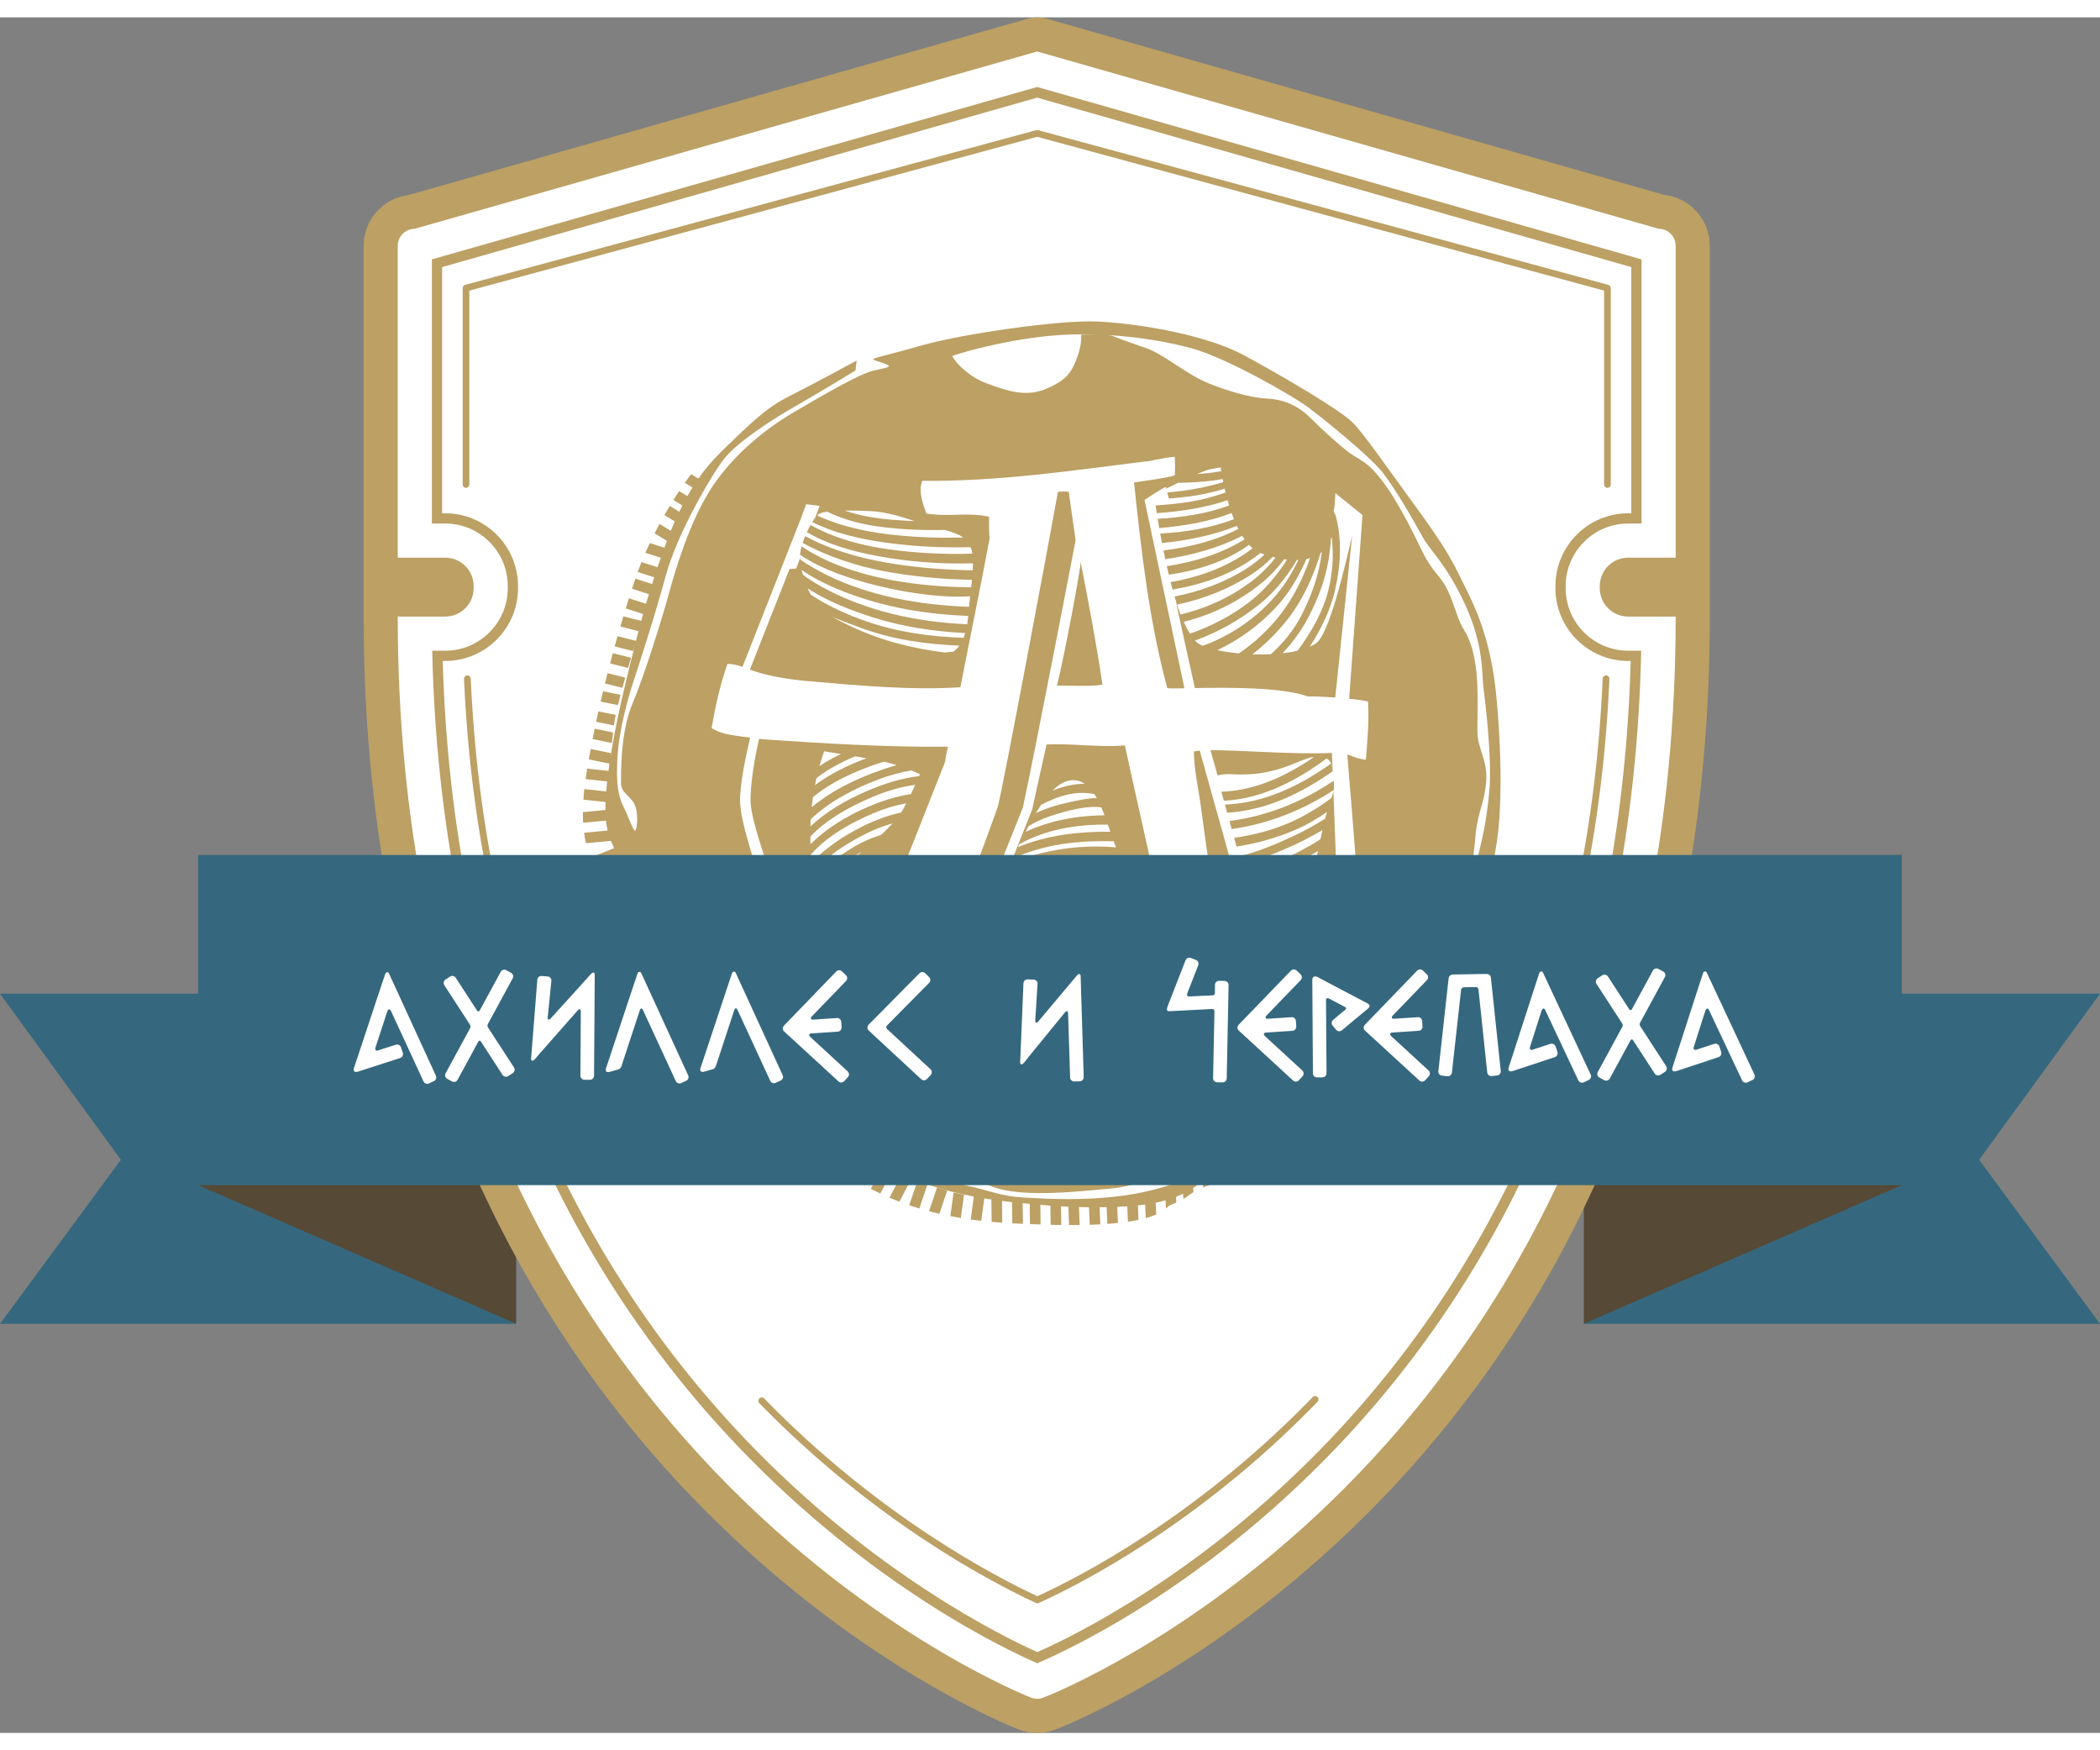 <svg version="1.1" id="Слой_1" xmlns="http://www.w3.org/2000/svg" xmlns:xlink="http://www.w3.org/1999/xlink" x="0px" y="0px"
	 viewBox="0 0 278.007 227.078" width="150" height="125" enable-background="new 0 0 278.007 227.078" xml:space="preserve">
<rect x="0" y="0" width="278.007" height="227.078" fill="#808080" stroke="none"/>
<polygon fill="#35687E" points="68.307,172.928 0,172.928 16,151.217 0,129.229 
	68.307,129.229 "/>
<polygon fill="#564936" points="68.321,172.915 26.239,154.572 26.239,110.872 68.321,129.215 "/>
<polygon fill="#35687E" points="209.7,172.928 278.007,172.928 262.008,151.217 278.007,129.229 
	209.7,129.229 "/>
<polygon fill="#564936" points="209.687,172.915 251.768,154.572 251.768,110.872 209.687,129.215 "/>
<path fill="#BCA064" d="M137.306,227.078c-0.781,0-1.549-0.134-2.283-0.395
	c-0.032-0.014-0.066-0.025-0.099-0.039c-0.896-0.345-22.162-8.678-43.588-31.069
	c-12.558-13.124-22.562-28.387-29.734-45.364
	c-8.935-21.144-13.465-44.996-13.465-70.894c0-1.663,0-6.138,0-7.8v-41.277
	c0-3.468,2.621-6.337,5.985-6.73l81.947-23.335C136.473,0.058,136.89,0,137.306,0
	c0.416,0,0.834,0.058,1.239,0.173l81.825,23.337
	c3.364,0.392,5.983,3.261,5.983,6.729v41.277c0,1.661,0,6.137,0,7.8
	c0,26.032-4.524,49.969-13.443,71.146c-7.162,17.004-17.155,32.26-29.697,45.341
	c-21.405,22.325-42.655,30.512-43.549,30.851c-0.023,0.009-0.046,0.016-0.07,0.025
	C138.86,226.943,138.089,227.078,137.306,227.078L137.306,227.078z"/>
<path fill="#FFFFFF" d="M215.551,79.316c-2.08,0-3.766-1.687-3.766-3.766v-0.269
	c0-2.079,1.685-3.765,3.766-3.765h6.283v-41.277c0-1.247-1.012-2.258-2.259-2.258
	L137.306,4.518L54.913,27.981c-1.247,0-2.258,1.011-2.258,2.258v41.277h6.283
	c2.079,0,3.765,1.686,3.765,3.765v0.269c0,2.079-1.685,3.766-3.765,3.766
	c0,0-2.172,0-6.283,0c0,110.878,83.889,143.111,83.889,143.111
	c0.247,0.088,0.504,0.132,0.762,0.132c0.257,0,0.516-0.044,0.761-0.132
	c0,0,83.767-31.631,83.767-143.111C214.868,79.316,215.551,79.316,215.551,79.316z"/>
<g>
	<path fill="#BCA064" d="M137.305,9.216l80.012,22.818v34.964h-1.766
		c-4.567,0-8.283,3.717-8.283,8.285v0.268c0,4.566,3.716,8.284,8.283,8.284h1.717
		c-0.49,23.069-4.752,44.283-12.686,63.119
		c-6.733,15.984-16.117,30.315-27.892,42.597
		c-17.673,18.433-35.357,26.601-39.374,28.304
		c-4.075-1.765-22.037-10.212-39.75-28.839
		c-11.722-12.328-21.061-26.654-27.754-42.586
		c-7.871-18.73-12.101-39.768-12.592-62.596h1.718c4.567,0,8.283-3.718,8.283-8.284
		v-0.268c0-4.568-3.717-8.285-8.283-8.285h-1.765V32.034L137.305,9.216
		L137.305,9.216z M137.305,10.626L58.528,33.058v32.586h0.41
		c5.315,0,9.639,4.324,9.639,9.64v0.268c0,5.315-4.324,9.639-9.639,9.639h-0.328
		c0.626,22.117,4.813,42.537,12.452,60.716
		c6.628,15.776,15.876,29.967,27.487,42.177
		c16.935,17.808,34.272,26.28,38.773,28.294
		c4.444-1.949,21.499-10.148,38.39-27.764
		c11.659-12.161,20.952-26.354,27.622-42.186
		c7.702-18.285,11.921-38.882,12.546-61.238h-0.328
		c-5.315,0-9.639-4.324-9.639-9.639v-0.268c0-5.315,4.324-9.64,9.639-9.64h0.41
		V33.058L137.305,10.626L137.305,10.626z"/>
</g>
<g>
	<path fill="#BCA064" d="M67.137,124.697c-3.223-11.657-5.134-24.077-5.709-37.13l0,0
		c-0.01-0.246,0.179-0.454,0.425-0.466l0,0c0.247-0.011,0.456,0.179,0.466,0.426l0,0
		c0.573,12.993,2.473,25.344,5.679,36.932l0,0v0.002
		c0.064,0.237-0.075,0.483-0.313,0.548l0,0c-0.039,0.011-0.079,0.016-0.118,0.016
		l0,0C67.372,125.025,67.192,124.894,67.137,124.697L67.137,124.697z"/>
</g>
<g>
	<path fill="#BCA064" d="M137.145,209.879c-5.803-2.685-21.35-10.769-36.626-26.448l0,0
		c-0.173-0.178-0.169-0.46,0.007-0.632l0,0c0.178-0.173,0.46-0.169,0.632,0.007l0,0
		c15.009,15.41,30.297,23.44,36.175,26.176l0,0
		c5.805-2.656,20.83-10.45,35.776-25.667l0,0c0.225-0.229,0.449-0.458,0.671-0.689
		l0,0c0.171-0.178,0.455-0.182,0.631-0.011l0,0
		c0.178,0.169,0.183,0.452,0.012,0.631l0,0c-0.225,0.233-0.451,0.463-0.678,0.694
		l0,0c-15.214,15.488-30.495,23.335-36.229,25.941l0,0
		c-0.059,0.027-0.122,0.04-0.185,0.04l0,0
		C137.268,209.92,137.204,209.907,137.145,209.879L137.145,209.879z"/>
</g>
<g>
	<path fill="#BCA064" d="M207.673,121.979c-0.24-0.061-0.385-0.305-0.324-0.543l0,0
		c2.69-10.697,4.304-22.031,4.821-33.909l0,0l0.002,0.002
		c0.008-0.247,0.217-0.439,0.463-0.428l0,0c0.247,0.011,0.438,0.219,0.428,0.465
		l0,0c-0.52,11.934-2.141,23.329-4.847,34.09l0,0
		c-0.051,0.202-0.234,0.337-0.433,0.337l0,0
		C207.746,121.993,207.709,121.988,207.673,121.979L207.673,121.979z"/>
</g>
<g>
	<path fill="#BCA064" d="M212.358,61.833V36.17L137.304,15.811L62.13,36.172V61.833
		c0,0.243-0.197,0.441-0.44,0.441l0,0c-0.243,0-0.441-0.198-0.441-0.441l0,0V35.836
		c0-0.199,0.135-0.374,0.326-0.426l0,0l75.613-20.48h0.231l75.496,20.479
		c0.191,0.051,0.324,0.225,0.324,0.426l0,0V61.833c0,0.243-0.197,0.441-0.44,0.441
		l0,0C212.556,62.274,212.358,62.076,212.358,61.833L212.358,61.833z"/>
</g>
<g id="XMLID_96_">
	<path id="XMLID_141_" fill="#BCA064" d="M162.16,104.206c0.094,0.341,0.193,0.7,0.297,1.074
		c5.162-0.33,9.739-2.519,13.994-5.51c-0.059-0.374-0.14-0.719-0.251-0.988
		C171.942,101.789,167.38,103.981,162.16,104.206z"/>
	<path id="XMLID_140_" fill="#BCA064" d="M163.053,107.435c4.853-0.68,9.347-2.463,13.514-5.151
		c0.019-0.12,0.031-0.232,0.031-0.331c0-0.252-0.006-0.572-0.024-0.916
		c-4.247,2.84-8.815,4.687-13.816,5.336
		C162.855,106.72,162.953,107.075,163.053,107.435z"/>
	<path id="XMLID_139_" fill="#BCA064" d="M163.305,100.189c3.387,0.174,5.793-0.495,8.164-1.477
		c1.76-0.728,2.149-0.8,2.476-0.803c-3.675,2.536-7.89,4.462-12.255,4.59
		c0.096,0.35,0.207,0.751,0.328,1.19c4.886-0.213,9.599-2.605,13.582-5.58
		c0.149,0.063,0.285,0.142,0.385,0.255c0.199,0.225,0.33,0.639,0.421,1.114
		l-0.079-2.086c-0.043-0.008-0.087-0.014-0.13-0.023
		c-5.086,0.215-12.187-0.39-15.945-0.368l0.937,3.35
		C161.542,100.22,162.175,100.131,163.305,100.189z"/>
	<path id="XMLID_138_" fill="#BCA064" d="M145.946,88.334c-0.796-5.493-1.932-11.34-2.88-16.242
		c0.042,0.629-2.175,12.583-3.144,16.37
		C141.408,88.41,144.254,88.612,145.946,88.334z"/>
	<path id="XMLID_137_" fill="#BCA064" d="M125.733,128.801c0.311-0.731,9.104-22.786,9.7-24.271
		c-0.003,0.001-0.005,0.001-0.007,0.002c1.749-8.112,6.952-35.222,6.964-35.309
		c-0.072-0.674-0.531-3.613-0.898-6.427c-0.536-0.068-1.081-0.01-1.438,0
		c-0.827,4.725-7.254,39.032-7.949,41.637c-1.042,3.127-8.164,21.974-9.206,24.368
		C123.329,128.881,124.903,128.745,125.733,128.801z"/>
	<path id="XMLID_136_" fill="#BCA064" d="M176.256,103.335c-1.657,1.218-3.383,2.296-5.304,3.156
		c-2.419,1.082-4.977,1.738-7.573,2.119c0.106,0.381,0.212,0.764,0.319,1.147
		c2.604-0.407,5.142-1.099,7.615-2.14c1.563-0.658,2.994-1.496,4.362-2.439
		c-0.083,0.279-0.167,0.575-0.25,0.886c-1.416,0.893-2.88,1.693-4.417,2.407
		c-2.167,1.006-4.551,1.993-6.949,2.578c0.104,0.373,0.208,0.742,0.31,1.105
		c2.007-0.517,3.985-1.308,5.844-2.108c1.689-0.726,3.3-1.548,4.856-2.478
		c-0.013,0.061-0.026,0.116-0.039,0.177c-0.074,0.369-0.143,0.708-0.208,1.021
		c-1.456,0.985-3.048,1.762-4.616,2.531c-1.758,0.862-3.598,1.616-5.505,2.034
		c0.098,0.347,0.194,0.685,0.287,1.011c1.883-0.401,3.694-1.118,5.461-1.93
		c1.358-0.624,2.725-1.286,4.029-2.054c-0.059,0.264-0.115,0.504-0.167,0.728
		c-2.779,1.889-5.924,3.016-9.194,3.708c0.099,0.347,0.194,0.677,0.284,0.988
		c2.996-0.62,5.908-1.595,8.548-3.133c-0.016,0.073-0.032,0.146-0.048,0.219
		c-0.025,0.118-0.055,0.252-0.089,0.395c-2.467,1.681-5.267,3.056-8.108,3.559
		c0.145,0.492,0.266,0.89,0.356,1.168c2.49-0.506,4.948-1.634,7.182-3.037
		c-0.127,0.272-0.275,0.547-0.455,0.816c-2.025,1.256-4.241,2.21-6.52,2.778
		c0.17,0.367,0.341,0.523,0.638,0.522c-0.183,0.053-0.334,0.081-0.46,0.077
		l2.519,9.007l8.205-8.498l-0.652-17.254
		C176.459,102.671,176.367,102.981,176.256,103.335z"/>
	<path id="XMLID_107_" fill="#BCA064" d="M198.09,89.854c-0.782-8.251-3.17-12.463-4.56-15.33
		c-1.39-2.866-2.519-4.864-6.34-10.075c-3.608-4.921-6.543-9.235-8.164-10.857
		c-1.621-1.621-8.917-5.92-14.244-8.816c-5.327-2.895-14.519-4.285-19.499-4.516
		c-4.979-0.232-17.79,1.621-23.117,3.127c-5.327,1.505-6.239,1.607-6.601,1.853
		c0.201,0.249,1.923,0.592,2.099,0.883c0.141,0.234-1.106,0.416-1.983,0.622
		c-1.969,0.463-6.485,3.127-10.654,5.559c-4.169,2.432-8.454,6.138-11.117,10.422
		c-2.663,4.285-4.516,10.422-5.327,13.433c-0.811,3.011-3.242,10.885-4.864,14.707
		c-1.621,3.822-1.505,9.38-1.505,10.538c0,1.158,1.158,1.621,1.737,2.663
		c0.579,1.042,0.42,3.199,0.188,3.547c-0.231,0.347-0.883-1.694-1.578-3.083
		s-1.042-3.011-0.811-6.717c0.232-3.706,1.506-8.106,2.084-9.843
		c0.579-1.737,2.779-8.454,4.285-14.012c1.506-5.559,5.906-13.086,7.643-15.402
		c1.737-2.316,6.832-5.559,9.496-7.064c2.664-1.505,7.99-4.748,7.99-4.748
		l0.159-1.317c0,0-6.022,3.271-9.033,4.777c-3.011,1.506-5.139,3.648-8.729,7.122
		c-1.297,1.255-2.335,2.504-3.194,3.725l-0.959-0.585
		c-0.28,0.367-0.558,0.744-0.835,1.136l1.017,0.62
		c-0.241,0.385-0.466,0.766-0.678,1.143l-1.092-0.665
		c-0.256,0.386-0.509,0.781-0.759,1.182l1.19,0.725
		c-0.141,0.281-0.279,0.559-0.409,0.833l-1.265-0.77
		c-0.24,0.4-0.476,0.805-0.708,1.213l1.385,0.843
		c-0.059,0.134-0.119,0.268-0.177,0.399c-0.118,0.267-0.242,0.565-0.368,0.876
		c0.005-0.013,0.01-0.027,0.016-0.04l-1.5-0.913
		c-0.223,0.415-0.442,0.83-0.652,1.247l1.633,0.994
		c-0.111,0.295-0.224,0.599-0.338,0.911l-1.924-0.617
		c-0.204,0.432-0.4,0.861-0.587,1.287l2.04,0.654
		c-0.144,0.414-0.288,0.834-0.431,1.258l-2.129-0.683
		c-0.18,0.446-0.348,0.883-0.503,1.313l2.192,0.703
		c-0.097,0.298-0.192,0.594-0.286,0.888l-2.214-0.71
		c-0.147,0.434-0.294,0.878-0.442,1.333l2.237,0.718
		c-0.135,0.438-0.264,0.865-0.384,1.273l-2.261-0.725
		c-0.139,0.44-0.279,0.885-0.419,1.34l2.293,0.736
		c-0.007,0.028-0.017,0.059-0.024,0.086c-0.07,0.254-0.145,0.531-0.224,0.824
		l-2.364-0.595c-0.133,0.443-0.267,0.893-0.4,1.348l2.405,0.606
		c-0.107,0.411-0.218,0.842-0.331,1.287l-2.443-0.615
		c-0.127,0.447-0.254,0.897-0.38,1.353l2.439,0.614
		c0.079-0.262,0.161-0.527,0.242-0.791c-0.859,3.399-1.826,7.446-2.303,9.75
		c-0.27,1.306-0.628,3.137-0.937,5.099c0.017-0.184,0.032-0.373,0.049-0.555
		l-2.663-0.545c-0.086,0.461-0.171,0.922-0.253,1.382l2.739,0.56
		c-0.047,0.321-0.093,0.644-0.136,0.967l-2.812-0.307
		c-0.013,0.077-0.027,0.154-0.04,0.231c-0.065,0.398-0.122,0.781-0.176,1.158
		l2.858,0.312c-0.049,0.447-0.092,0.889-0.127,1.323l-2.899-0.317
		c-0.053,0.483-0.095,0.949-0.126,1.399l2.939,0.321
		c-0.015,0.364-0.021,0.715-0.019,1.054l-2.983,0.283
		c-0.004,0.487,0.007,0.956,0.034,1.407l3.015-0.286
		c0.01,0.099,0.02,0.198,0.033,0.293c0.044,0.338,0.11,0.68,0.195,1.021
		l-3.12,0.296c0.063,0.479,0.147,0.939,0.246,1.387l3.314-0.314
		c0.127,0.325,0.266,0.645,0.417,0.958l-3.172,1.281
		c0.159,0.439,0.335,0.871,0.531,1.3l3.312-1.337
		c0.243,0.404,0.498,0.782,0.754,1.129l-3.472,1.402
		c0.218,0.407,0.451,0.816,0.7,1.232l3.725-1.504
		c0.233,0.237,0.457,0.434,0.665,0.584l-3.514,2.31
		c0.248,0.381,0.508,0.769,0.779,1.169l4.606-3.027
		c0.837,0.031,1.556-0.048,1.792-0.127c0.347-0.116,0.695,0.347,1.274,1.274
		c0.579,0.926,0.463,2.084,3.011,5.211c2.548,3.127,3.474,3.706,4.748,5.327
		c1.274,1.621,1.969,3.822,3.938,6.948c1.968,3.127,5.79,6.948,8.454,9.496
		c2.663,2.548,7.18,6.833,10.075,8.338c2.895,1.505,7.99,2.316,11.927,3.822
		c3.938,1.505,11.581,0.579,15.634,0.232c4.053-0.347,7.296-2.316,9.38-3.358
		c2.084-1.042,6.485-2.548,9.38-3.474c2.895-0.927,5.211-2.664,7.99-4.632
		s5.559-5.096,7.527-7.412c1.969-2.316,4.053-5.674,5.327-7.759
		c1.274-2.084,3.127-4.516,4.632-7.412c1.506-2.895,1.853-4.053,2.663-5.79
		c0.811-1.737,1.158-4.285,1.39-7.064c0.232-2.779,1.158-4.053,1.39-6.948
		c0.232-2.895-1.158-4.285-1.158-6.717c0-2.432,0.116-5.211-0.116-7.643
		c-0.231-2.432-0.811-4.401-1.621-5.674c-0.811-1.274-0.927-2.2-1.853-4.516
		c-0.926-2.316-1.737-2.663-2.779-4.285s-1.274-2.548-3.011-5.79
		c-1.737-3.243-3.011-5.095-4.285-6.485c-1.333-1.454-2.432-1.737-3.59-2.663
		c-1.158-0.926-3.011-2.548-4.748-4.285c-1.737-1.737-3.59-2.548-5.906-2.663
		c-2.316-0.116-5.675-1.158-8.107-2.2c-2.432-1.042-5.674-3.706-7.643-4.401
		c-1.766-0.623-3.503-1.224-4.643-1.679c-0.147-0.059-0.41-0.1-0.735-0.129
		c4.298,0.247,8.34,0.962,11.284,1.78c4.69,1.303,13.202,6.253,15.026,7.556
		c1.824,1.303,8.512,6.688,10.249,8.946c1.737,2.258,4.169,6.514,5.211,8.425
		c1.042,1.911,3.127,3.518,5.645,8.989s2.171,9.076,2.432,11.074
		c0.261,1.998,1.129,9.293,0.782,13.375c-0.347,4.082-0.955,6.861-1.998,10.596
		c-1.042,3.735-1.65,5.559-3.214,8.598c-1.563,3.04-1.563,2.779-3.648,6.167
		c-2.084,3.387-5.645,8.425-6.601,9.467s-1.998,1.824-3.735,3.735
		c-1.737,1.911-3.04,3.995-5.124,5.385s-3.822,0.955-7.643,2.779
		c-3.822,1.824-3.822,3.561-10.943,5.819c-7.122,2.258-15.46,1.65-18.673,1.477
		c-3.214-0.174-4.256-0.869-7.904-1.65c-3.648-0.782-8.164-2.432-10.509-3.822
		c-2.345-1.39-2.866-2.866-4.603-4.169s-4.082-3.04-5.124-4.082
		c-1.042-1.042-1.824-2.171-4.603-5.993c-2.779-3.822-7.079-9.467-8.642-12.246
		c-1.563-2.779-5.168-5.472-5.689-5.211c-0.31,0.155,0.088,0.557,0.642,1.13
		l-3.698,2.652c0.286,0.369,0.574,0.739,0.864,1.108l3.773-2.706
		c0.084,0.109,0.166,0.22,0.242,0.334c0.078,0.116,0.18,0.261,0.292,0.418
		l-3.709,2.712c0.291,0.367,0.583,0.734,0.875,1.1l3.672-2.685
		c0.251,0.33,0.522,0.686,0.807,1.056l-3.646,2.667
		c0.295,0.367,0.588,0.732,0.881,1.096l3.621-2.648
		c0.19,0.248,0.379,0.496,0.566,0.741l-3.602,2.635
		c0.296,0.368,0.589,0.734,0.88,1.097l3.568-2.61
		c0.289,0.388,0.554,0.75,0.783,1.074l-3.522,2.576
		c0.295,0.372,0.585,0.74,0.87,1.104l3.452-2.524
		c0.157,0.222,0.34,0.477,0.543,0.758l-3.422,2.502
		c0.291,0.377,0.576,0.75,0.853,1.117l3.397-2.484
		c0.248,0.337,0.512,0.695,0.79,1.069l-3.395,2.483
		c0.216,0.296,0.427,0.589,0.629,0.875c0.061,0.087,0.126,0.177,0.19,0.266
		l3.416-2.498c0.186,0.247,0.376,0.5,0.568,0.756l-3.462,2.462
		c0.266,0.362,0.549,0.738,0.844,1.124l3.464-2.464
		c0.266,0.351,0.534,0.704,0.804,1.059l-3.452,2.456
		c0.284,0.36,0.578,0.727,0.88,1.098l3.424-2.436
		c-0.025-0.034-0.045-0.062-0.069-0.095c0.788,1.027,1.57,2.036,2.3,2.964
		l-3.231,2.451c0.307,0.352,0.617,0.705,0.931,1.057l3.172-2.406
		c0.194,0.243,0.381,0.476,0.561,0.699l-3.051,2.465
		c0.316,0.347,0.634,0.693,0.954,1.035l2.991-2.418
		c0.283,0.336,0.571,0.671,0.871,1.006l-2.946,2.38
		c0.328,0.342,0.657,0.679,0.986,1.009l2.919-2.359
		c0.152,0.158,0.304,0.317,0.46,0.475l-2.312,2.939
		c0.344,0.332,0.685,0.656,1.024,0.97l2.302-2.927
		c0.32,0.3,0.649,0.598,0.988,0.893l-2.303,2.928
		c0.362,0.319,0.719,0.624,1.07,0.912l2.308-2.935
		c0.193,0.155,0.393,0.308,0.592,0.461l-1.759,3.369
		c0.264,0.197,0.524,0.386,0.777,0.558c0.128,0.087,0.256,0.168,0.384,0.253
		l1.74-3.333c0.359,0.254,0.729,0.505,1.107,0.752l-1.721,3.297
		c0.404,0.246,0.808,0.485,1.214,0.71l1.703-3.263
		c0.265,0.159,0.531,0.317,0.805,0.472l-1.688,3.233
		c0.42,0.219,0.84,0.425,1.259,0.623l1.666-3.19
		c0.388,0.2,0.786,0.396,1.192,0.588l-1.644,3.149
		c0.436,0.187,0.872,0.365,1.307,0.531l1.619-3.101
		c0.26,0.111,0.52,0.218,0.782,0.322l-1.099,3.249
		c0.448,0.153,0.893,0.298,1.337,0.432l1.079-3.19
		c2.076,0.723,4.166,1.235,6.139,1.608l-0.413,3.042
		c0.471,0.065,0.935,0.121,1.394,0.172l0.403-2.971
		c0.317,0.052,0.63,0.1,0.938,0.146l0.037,2.963
		c0.478,0.042,0.947,0.079,1.406,0.11l-0.037-2.882
		c0.458,0.057,0.903,0.109,1.332,0.155l0.035,2.807
		c0.482,0.025,0.95,0.046,1.405,0.065l-0.035-2.729
		c0.325,0.031,0.636,0.06,0.934,0.087l0.034,2.678
		c0.487,0.017,0.957,0.034,1.405,0.05l-0.033-2.6
		c0.396,0.037,0.844,0.074,1.331,0.109l0.032,2.534
		c0.483,0.013,0.952,0.022,1.405,0.028l-0.031-2.476
		c0.313,0.017,0.636,0.032,0.968,0.046l0.1,2.438
		c0.486,0.001,0.955-0.001,1.405-0.007l-0.098-2.383
		c0.437,0.012,0.881,0.021,1.331,0.026l0.095,2.327
		c0.491-0.015,0.958-0.035,1.403-0.059l-0.093-2.263
		c0.311-0.002,0.622-0.005,0.933-0.011l0.091,2.215
		c0.497-0.036,0.964-0.077,1.4-0.123l-0.088-2.133
		c0.449-0.018,0.893-0.041,1.328-0.07l0.083,2.037
		c0.514-0.076,0.978-0.158,1.395-0.245L150.647,157.25
		c0.324-0.033,0.639-0.07,0.945-0.111l0.095,1.791
		c0.563-0.152,1.016-0.312,1.382-0.47l-0.082-1.554
		c0.204-0.042,0.403-0.085,0.591-0.132c0.254-0.063,0.494-0.128,0.723-0.194
		l0.058,1.096c0.176-0.159,0.272-0.28,0.349-0.337
		c0.234-0.176,0.558-0.263,1.016-0.456l-0.04-0.767
		c0.335-0.131,0.641-0.266,0.923-0.404l0.059,0.688
		c0.248-0.151,0.521-0.335,0.822-0.567c0.151-0.116,0.326-0.227,0.511-0.335
		l-0.047-0.552c0.422-0.271,0.825-0.552,1.262-0.843l0.066,0.776
		c0.435-0.181,0.897-0.356,1.365-0.53l-0.092-1.077
		c0.256-0.146,0.531-0.293,0.83-0.442l0.14,1.191
		c0.468-0.177,0.924-0.359,1.349-0.549l-0.147-1.243
		c0.413-0.168,0.84-0.33,1.281-0.491l0.125,1.058
		c0.446-0.294,0.897-0.551,1.323-0.769l-0.091-0.773
		c0.338-0.119,0.684-0.243,1.033-0.369l0.052,0.673
		c0.726-0.314,1.231-0.472,1.231-0.472v-0.679
		c1.761-0.682,3.639-1.531,5.573-2.796c1.405-0.918,2.943-2.665,4.43-4.343
		c3.294-3.717,6.638-8.553,9.51-12.203c4.169-5.298,7.331-11.381,9.858-17.457
		C199.089,108.701,198.872,98.105,198.09,89.854z M138.813,42.171
		c2.118-0.214,4.293-0.263,6.426-0.189c-1.061-0.018-2.113,0.016-2.113,0.016
		s0.162,1.176-0.533,3.029s-1.288,2.921-3.951,4.079
		c-2.664,1.158-4.904,0.495-8.031-0.663c-2.04-0.756-3.824-2.32-4.555-3.608
		C126.018,44.768,131.951,42.866,138.813,42.171z M115.363,65.361
		c1.826,0.096,4.087,0.742,5.722,1.317c-0.986-0.04-1.971-0.098-2.951-0.179
		c-2.106-0.173-4.277-0.522-6.314-1.215
		C112.897,65.267,114.124,65.296,115.363,65.361z M117.188,67.51
		c2.594,0.297,5.244,0.401,7.874,0.333c0.959,0.265,1.827,0.564,2.461,1.007
		c-2.997,0.075-5.974-0.006-8.968-0.322c-0.792-0.083-1.622-0.18-2.42-0.307
		c-2.688-0.429-5.483-1.119-7.933-2.279c0.048-0.06,0.093-0.112,0.126-0.146
		c0.161-0.161,0.582-0.281,1.183-0.364
		C111.893,66.616,114.568,67.211,117.188,67.51z M176.291,68.792
		c0.274,2.216,0.163,4.479-0.396,6.87c-0.666,2.851-2.302,5.748-4.117,8.165
		c-0.626,0.153-1.298,0.268-1.996,0.348c1.305-1.384,2.479-2.958,3.407-4.735
		c1.731-3.309,2.758-6.388,3.007-10.45
		C176.23,68.922,176.262,68.855,176.291,68.792z M174.82,70.91
		c0.056-0.042,0.116-0.082,0.168-0.127c-0.401,3.1-1.312,5.651-2.713,8.397
		c-1.021,2.001-2.448,3.686-4.024,5.12c-0.812,0.04-1.636,0.041-2.449,0.011
		c1.721-1.333,3.325-2.932,4.737-4.738
		C172.409,77.185,173.833,74.111,174.82,70.91z M173.437,71.573
		c-0.94,2.681-2.209,5.226-3.809,7.315c-1.598,2.09-3.54,3.898-5.618,5.302
		c-1.04-0.1-2.015-0.249-2.86-0.433c2.8-1.303,5.44-3.209,7.686-5.584
		c1.682-1.773,3.06-4.043,4.12-6.484
		C173.122,71.656,173.282,71.618,173.437,71.573z M171.888,71.82
		c-0.945,1.962-2.117,3.784-3.507,5.29c-2.544,2.764-5.838,4.88-9.154,6.075
		c-0.34-0.144-0.61-0.296-0.786-0.453c-0.082-0.073-0.163-0.157-0.244-0.245
		c3.062-1.102,5.995-2.748,8.583-4.838c1.913-1.539,3.561-3.57,4.897-5.815
		C171.75,71.831,171.818,71.824,171.888,71.82z M170.381,71.781
		c-1.388,2.197-3.099,4.169-5.072,5.671c-2.343,1.79-5.022,3.177-7.785,4.123
		c-0.279-0.45-0.551-0.981-0.818-1.569c3.646-0.888,7.232-2.631,10.292-5.115
		c1.094-0.883,2.098-1.961,3.005-3.159
		C170.13,71.75,170.257,71.769,170.381,71.781z M160.266,59.802
		c1.31-0.235,1.34-0.235,1.34-0.235s0.038,0.291,0.119,0.772
		c-0.017-0.094-0.032-0.184-0.046-0.264c-1.069,0.191-2.153,0.304-3.221,0.378
		C159.227,60.122,159.891,59.869,160.266,59.802z M151.58,58.789
		c0.469,0.035,2.202-0.497,3.936-0.622c0.039,0.742,0.085,1.307,0.001,2.475
		c-1.706,0.431-3.533,0.638-5.385,0.926c0.994,9.516,2.062,18.577,4.4,27.214
		c0.196,0.054,1.038,0.045,2.27,0.023l-5.287-24.927c0,0,2.029-1.339,2.54-1.597
		c0.039-0.02,0.127-0.06,0.248-0.115c0.04,0.054,0.081,0.106,0.126,0.157
		c-0.052,0.034-0.106,0.077-0.162,0.123c0.445-0.224,1.047-0.524,1.7-0.842
		c0.355-0.005,0.711-0.007,1.063-0.019c1.578-0.056,3.222-0.176,4.833-0.473
		c0.025,0.129,0.052,0.265,0.08,0.406c-1.807,0.553-3.68,0.935-5.446,1.157
		c-0.653,0.081-1.31,0.152-1.97,0.218l0.216,0.794
		c0.854-0.069,1.704-0.152,2.55-0.255c1.596-0.195,3.24-0.549,4.837-1.048
		c0.037,0.164,0.077,0.332,0.119,0.503c-1.777,0.643-3.615,1.083-5.368,1.329
		c-1.284,0.18-2.588,0.303-3.902,0.388c0.026,0.181,0.079,0.535,0.156,1.024
		c3.211-0.229,6.442-0.714,9.381-1.719c0.065,0.233,0.133,0.467,0.206,0.705
		c-2.946,1.085-6.24,1.581-9.466,1.759c0.061,0.368,0.131,0.78,0.209,1.226
		c3.277-0.271,6.599-0.838,9.584-1.993c0.097,0.276,0.202,0.55,0.31,0.821
		c-3.054,1.162-6.461,1.724-9.765,1.897c0.073,0.4,0.151,0.821,0.236,1.258
		c3.357-0.337,6.803-1.016,9.912-2.269c0.063,0.135,0.127,0.268,0.194,0.398
		c-2.995,1.551-6.435,2.426-9.913,2.845c0.077,0.382,0.158,0.772,0.244,1.168
		c3.524-0.531,7.065-1.486,10.181-3.101c0.101,0.162,0.205,0.317,0.312,0.468
		c-3.046,1.913-6.698,3.008-10.292,3.55c0.085,0.376,0.173,0.755,0.264,1.135
		c3.872-0.573,7.593-1.771,10.621-3.955c0.152,0.163,0.309,0.316,0.473,0.452
		c-3.077,2.371-6.89,3.796-10.853,4.479c0.084,0.329,0.17,0.656,0.259,0.98
		c4.265-0.699,8.364-2.225,11.629-4.835c0.185,0.072,0.368,0.136,0.551,0.199
		c-0.745,0.692-1.536,1.319-2.368,1.852c-2.857,1.84-6.273,3.075-9.549,3.713
		c0.107,0.364,0.216,0.721,0.328,1.069c3.464-0.722,6.848-2.044,9.858-4
		c0.995-0.642,1.932-1.425,2.797-2.308c0.13,0.034,0.259,0.066,0.387,0.096
		c-0.84,1.055-1.765,2.01-2.77,2.812c-2.892,2.318-6.355,3.884-9.801,4.711
		c-0.218-0.543-0.431-1.12-0.637-1.72l2.526,11.455
		c4.393-0.077,11.559-0.13,15,1.123c0.537-0.046,2.032,0.02,3.584,0.135
		l2.243-21.464c-0.941,4.05-3.056,13.238-4.851,14.331
		c-0.233,0.142-0.489,0.271-0.76,0.389c1.5-2.302,2.754-4.896,3.343-7.49
		c0.796-3.505,0.922-6.846,0.034-10.042c-0.007,0.04-0.016,0.085-0.023,0.126
		c-0.061-0.166-0.121-0.429-0.194-0.556c0.188-0.88,0.136-1,0.137-1.017
		l0.091-1.333l3.587,2.896l-1.765,24.319c1.226,0.122,2.239,0.261,2.499,0.38
		c0.16,2.866-0.098,5.186-0.289,7.701c-0.924-0.121-1.521-0.346-2.264-0.648
		c-0.066-0.004-0.128-0.008-0.193-0.012c0.269,3.221,0.964,11.591,1.069,13.325
		c0.13,2.157,0.145,8.179,0.145,8.179l-0.784,1.06l0.002,0.038l-11.844,11.926
		l-0.449-1.641l1.336-1.215l-9.012-32.233c-0.315,0.028-0.572,0.068-0.761,0.122
		c-0.059,1.855,0.553,4.785,0.81,6.543c0.716,4.912,1.046,8.8,2.262,13.292
		c1.341,4.961,2.418,11.031,3.537,16.502c1.188,0.295,2.918,0.048,4.322,0.128
		c0.476,1.866,0.997,3.198,1.113,4.53c-4.459,0-11.674,0.4-17.09-0.076
		c-0.191-1.261-0.194-3.37-0.264-4.322c1.234-0.295,3.009-0.049,4.454-0.132
		c-2.335-10.453-4.902-21.965-7.25-32.528c-0.579-2.606-0.785-3.629-1.042-4.748
		c-3.175,0.309-7.064-0.29-10.365-0.116c-0.408,1.832-1.515,6.73-1.906,8.606
		c0.001,0.001,0.003,0.002,0.004,0.002c-0.109,0.269-1.116,2.784-2.439,6.086
		c0.909-1.882,1.784-3.579,2.474-4.82c-0.153,0.277-0.315,0.575-0.486,0.895
		c1.168-0.676,2.404-1.189,3.725-1.575c1.348-0.394,4.094-1.181,5.889-0.859
		c0.146,0.338,0.283,0.686,0.414,1.034c-3.595,0.038-7.194,0.668-10.443,2.191
		c-0.266,0.512-0.543,1.058-0.83,1.634c3.553-1.974,7.664-2.65,11.713-2.59
		c0.111,0.322,0.217,0.638,0.322,0.943c-4.193-0.042-8.332,0.438-12.23,2.04
		c-0.245,0.496-0.494,1.009-0.745,1.535c4.253-1.961,8.803-2.435,13.424-2.315
		c0.095,0.256,0.196,0.525,0.303,0.806c-4.757-0.399-9.632,0.294-14.032,2.15
		c-0.235,0.499-0.47,1.005-0.703,1.515c4.703-2.199,10.084-2.948,15.225-2.397
		c0.103,0.263,0.209,0.532,0.319,0.806c-5.397-0.237-10.843,0.528-15.902,2.383
		c-0.183,0.407-0.363,0.815-0.54,1.22c5.323-2.078,11.163-2.861,16.884-2.5
		c0.09,0.222,0.181,0.447,0.273,0.673c-5.881-0.368-11.864,0.457-17.414,2.425
		c-0.221,0.516-0.434,1.026-0.636,1.526c5.886-2.245,12.278-3.167,18.558-2.714
		c0.175,0.425,0.352,0.851,0.53,1.277c-3.579-0.44-7.213-0.42-10.788,0.102
		c-2.912,0.425-5.868,1.035-8.618,2.129c-0.181,0.462-0.351,0.91-0.509,1.343
		c3.056-1.411,6.513-2.086,9.799-2.508c3.529-0.454,7.1-0.392,10.612,0.117
		c0.142,0.336,0.283,0.671,0.423,1c-3.604-0.299-7.17-0.303-10.821,0.17
		c-3.369,0.437-7.067,1.147-10.426,2.409c-0.167,0.508-0.312,0.986-0.424,1.416
		c3.728-1.602,8.037-2.354,11.896-2.855c3.448-0.447,6.832-0.369,10.24-0.05
		c0.12,0.28,0.238,0.554,0.355,0.823c-3.643-0.221-7.318-0.09-10.935,0.386
		c-3.797,0.5-8.12,1.338-11.809,2.963c-0.032,0.276-0.036,0.509-0.012,0.699
		c-0.056-0.345-0.003-0.858,0.138-1.502c-1.27,3.162-2.228,5.539-2.34,5.794
		c5.631,0.487,12.92-0.138,19.25,0c2.407,0.052,4.884,0.077,6.941,0
		c0.253,0.417-0.066,1.192-0.261,1.571c-9.179,0.007-20.459,0.038-30.645-0.129
		c-0.58,1.473-1.195,2.908-1.702,4.451c0.742,0.022,1.327,0.108,2.095,0.264
		c-0.066,0.976,0.037,2.422-0.079,3.696c-4.632-0.695-10.76,0.334-15.374-0.423
		c-0.261-1.181-0.493-2.386-0.657-3.665c1.146-0.295,2.832-0.052,4.193-0.132
		c4.836-11.84,9.55-23.801,14.272-35.752c0.113-0.848,0.246-1.464,0.402-2.006
		c-8.192,0.094-16.841-0.453-24.55-0.984c-0.162-0.021-0.318-0.042-0.471-0.062
		c-0.529,2.146-1.245,6.392-1.123,8.474c0.134,2.275,1.677,6.729,2.917,10.308
		c0.314,0.907,0.613,1.768,0.871,2.542c1.273,3.819,4.864,11.222,4.899,11.293
		l-1.086,0.869c-0.146-0.296-3.829-7.814-5.132-11.723
		c-0.256-0.768-0.679-1.62-0.991-2.521c-1.334-3.85-2.72-8.219-2.865-10.685
		c-0.131-2.227,0.793-6.492,1.322-8.709c-2.983-0.382-3.771-0.49-5.099-1.249
		c0.504-3.033,1.175-5.896,2.095-8.512c0.765,0.005,1.325,0.163,1.985,0.399
		l7.617-19.34l0.819-2.192l1.78,0.217l-0.567,1.516
		c-0.121,0.173-0.259,0.382-0.407,0.628c2.925,1.462,6.286,2.23,9.469,2.686
		c3.782,0.541,7.657,0.735,11.503,0.637c0.096,0.261,0.166,0.546,0.214,0.854
		c-3.659,0.12-7.314-0.06-10.921-0.552c-0.762-0.104-1.528-0.229-2.295-0.378
		c-2.649-0.515-5.29-1.313-7.677-2.576c-0.173-0.091-0.344-0.187-0.516-0.284
		c-0.16,0.287-0.325,0.604-0.483,0.942c2.855,1.716,6.34,2.617,9.509,3.195
		c4.148,0.757,8.267,1.055,12.473,0.934c0,0.296-0.012,0.606-0.031,0.923
		c-3.323-0.046-6.627-0.29-9.896-0.767c-0.875-0.128-1.754-0.277-2.631-0.453
		c-3.029-0.605-6.041-1.495-8.762-2.837c-0.299-0.147-0.598-0.306-0.894-0.469
		c-0.121,0.291-0.234,0.592-0.333,0.9c3.178,1.775,7.154,3.047,10.471,3.689
		c3.919,0.759,7.924,1.126,11.942,1.199c-0.033,0.325-0.069,0.655-0.108,0.991
		c-3.506-0.03-6.975-0.309-10.402-0.93c-0.8-0.145-1.602-0.313-2.404-0.506
		c-2.759-0.664-5.495-1.604-7.965-2.955c-0.565-0.309-1.141-0.653-1.664-1.043
		c-0.101,0.372-0.178,0.749-0.224,1.124c2.896,1.971,6.866,3.255,10.038,4.043
		c4.634,1.151,9.176,1.68,12.484,1.453c-0.054,0.464-0.105,0.931-0.149,1.399
		c-3.288-0.118-6.532-0.468-9.743-1.146c-0.83-0.176-1.661-0.376-2.491-0.604
		c-2.852-0.783-5.67-1.854-8.214-3.334c-0.597-0.347-1.313-0.747-1.91-1.198
		c0.001-0.059,0-0.118,0.003-0.178l-0.053,0.142
		c-0.002-0.002-0.004-0.003-0.006-0.005c-0,0.007,0,0.014,0,0.021
		l-0.463,1.237l-0.879,0.065l-5.252,13.315c1.315,0.473,3.254,1.065,7.121,1.468
		c6.924,0.615,14.388,1.302,20.75,0.857c1.268-6.545,2.49-12.333,3.871-19.715
		c-0.111-0.764-0.073-1.757-0.073-2.844c-3.015-0.66-5.215,0.068-8.31-0.432
		c-0.403-1.133-1.122-3.016-0.524-4.322
		C132.261,61.437,141.641,60.026,151.58,58.789z M146.617,126.45
		c-0.105,0.043-0.18,0.125-0.239,0.22c-1.552-0.018-3.832-0.063-5.664-0.134
		c1.179-0.339,2.368-0.648,3.566-0.9c2.937-0.619,6.352-0.968,9.487-0.838
		c0.028,0.143,0.044,0.272,0.052,0.393
		C151.341,125.19,148.821,125.543,146.617,126.45z M153.241,126.572
		c-0.593,0.534-1.85,0.438-3.211,0.292
		C151.082,126.681,152.162,126.589,153.241,126.572z M140.226,124.014
		c4.073-0.877,8.703-1.315,13.026-0.826c0.036,0.092,0.069,0.179,0.101,0.266
		c-3.001-0.047-6.165,0.319-8.969,0.869c-1.991,0.391-3.954,0.992-5.886,1.603
		c-0.455,0.144-0.929,0.288-1.405,0.44c-1.306-0.022-3.003-0.038-4.487-0.244
		C135.072,125.225,137.61,124.578,140.226,124.014z M130.713,125.681
		c-0.58-0.219-1.032-0.51-1.273-0.902c3.239-1.473,7.043-2.232,10.393-2.803
		c3.479-0.592,7.022-0.733,10.544-0.628c0.721,0.021,1.441,0.066,2.16,0.121
		c0.097,0.225,0.188,0.439,0.273,0.642c-3.965-0.342-8.072,0.031-11.876,0.707
		C137.429,123.44,133.992,124.333,130.713,125.681z M144.885,102.816
		c0.111,0.168,0.217,0.344,0.319,0.526c-1.331-0.006-2.784,0.369-3.869,0.599
		c-1.47,0.311-2.87,0.76-4.195,1.383c0.037-0.063,0.074-0.125,0.109-0.184
		c0.171-0.284,0.363-0.591,0.571-0.903
		C140.018,103.088,142.347,102.294,144.885,102.816z M139.334,102.351
		c0.771-0.767,1.653-1.339,2.606-1.38c0.625-0.027,1.17,0.15,1.653,0.471
		C142.119,101.446,140.701,101.801,139.334,102.351z M111.694,98.494
		c0.496-0.246,1.003-0.469,1.515-0.68c0.484,0.081,0.989,0.168,1.504,0.257
		c-2.41,0.883-4.768,2.024-6.822,3.554c0.063-0.319,0.128-0.624,0.194-0.915
		C109.176,99.812,110.455,99.108,111.694,98.494z M108.491,99.094
		c0.34-1.219,0.618-1.944,0.618-1.944s0.895,0.138,2.224,0.354
		c-0.313,0.154-0.626,0.309-0.936,0.47C109.756,98.306,109.112,98.68,108.491,99.094z
		 M115.907,98.877c0.355-0.124,0.726-0.245,1.105-0.364
		c0.607,0.142,1.176,0.301,1.694,0.463c-1.02,0.289-2.01,0.622-2.939,0.969
		c-2.973,1.111-5.908,2.589-8.322,4.616c0.048-0.46,0.106-0.909,0.17-1.341
		C110.018,101.228,112.988,99.897,115.907,98.877z M116.423,100.822
		c1.293-0.483,2.741-0.884,4.224-1.146c0.721,0.296,1.142,0.513,1.142,0.513
		s-0.039,0.089-0.107,0.242c-2.398,0.268-4.792,1.063-6.887,1.964
		c-2.724,1.172-5.405,2.701-7.51,4.712c0.005-0.322,0.017-0.64,0.033-0.955
		C109.858,103.739,113.166,102.038,116.423,100.822z M115.417,103.227
		c1.731-0.744,3.739-1.374,5.746-1.644c-0.172,0.375-0.369,0.796-0.576,1.227
		c-1.956,0.292-3.879,0.922-5.631,1.674c-2.772,1.189-5.521,2.803-7.657,4.967
		c-0.009-0.328-0.015-0.666-0.018-1.013
		C109.453,106.136,112.452,104.501,115.417,103.227z M115.58,105.364
		c1.36-0.583,2.863-1.059,4.398-1.328c-0.235,0.454-0.465,0.876-0.672,1.214
		c-1.835,0.384-3.616,1.079-5.26,1.908c-2.387,1.205-4.743,2.771-6.622,4.736
		c-0.026-0.346-0.05-0.708-0.071-1.088
		C109.535,108.346,112.582,106.649,115.58,105.364z M114.663,108.043
		c1.098-0.556,2.284-1.021,3.509-1.352c-0.435,0.47-0.956,0.989-1.527,1.525
		c-1.23,0.375-2.406,0.878-3.472,1.504c-1.977,1.162-3.925,2.581-5.544,4.276
		c-0.03-0.247-0.06-0.513-0.089-0.796
		C109.476,111.001,112.076,109.342,114.663,108.043z M113.855,110.579
		c0.093-0.054,0.189-0.105,0.283-0.157c-0.409,0.339-0.816,0.667-1.207,0.971
		c-2.345,1.824-4.951,4.864-4.951,4.864s-0.067-0.314-0.159-0.893
		C109.507,113.424,111.681,111.857,113.855,110.579z M114.642,79.929
		c-2.545-0.884-5.044-2.03-7.301-3.505c-0.157-0.278-0.295-0.561-0.419-0.849
		c2.622,1.742,5.932,2.982,8.564,3.822c4.012,1.28,8.127,1.88,12.3,2.102
		c-0.067,0.231-0.139,0.437-0.214,0.626
		C123.149,81.976,118.873,81.399,114.642,79.929z M127.011,83.163
		c-0.274,0.372-0.554,0.605-0.792,0.784c0,0-0.072,0-1.137,0.124
		c-3.785-0.48-7.447-1.321-11.031-2.833c-1.312-0.554-2.605-1.181-3.853-1.888
		c1.352,0.584,2.708,1.071,3.888,1.502
		C118.277,82.382,122.606,82.98,127.011,83.163z M118.298,78.999
		c-0.824-0.199-1.648-0.424-2.471-0.679c-2.819-0.87-5.598-2.028-8.105-3.57
		c-0.478-0.294-0.976-0.617-1.433-0.978c-0.062-0.211-0.123-0.424-0.184-0.64
		c2.89,2.015,6.826,3.447,9.869,4.295c3.991,1.113,8.078,1.638,12.207,1.803
		c-0.037,0.403-0.085,0.77-0.14,1.105
		C124.744,80.175,121.505,79.774,118.298,78.999z"/>
	<path id="XMLID_106_" fill="#BCA064" d="M81.288,93.646c0.05-0.382,0.128-0.824,0.227-1.309
		l-2.294-0.469c-0.102,0.457-0.202,0.914-0.3,1.372l2.357,0.482
		C81.281,93.697,81.284,93.671,81.288,93.646z"/>
	<path id="XMLID_105_" fill="#BCA064" d="M81.16,94.65l-2.432-0.498
		c-0.095,0.459-0.187,0.918-0.278,1.377l2.548,0.521
		C81.051,95.566,81.106,95.098,81.16,94.65z"/>
	<path id="XMLID_104_" fill="#BCA064" d="M82.147,89.676l-2.31-0.473
		c-0.109,0.454-0.215,0.911-0.321,1.368l2.289,0.468
		C81.907,90.608,82.022,90.152,82.147,89.676z"/>
	<path id="XMLID_103_" fill="#BCA064" d="M83.542,84.77l-2.416-0.608
		c-0.121,0.449-0.242,0.902-0.361,1.357l2.378,0.599
		C83.272,85.674,83.405,85.224,83.542,84.77z"/>
	<path id="XMLID_102_" fill="#BCA064" d="M82.773,87.395l-2.341-0.589
		c-0.115,0.452-0.229,0.905-0.342,1.363l2.305,0.58
		C82.515,88.31,82.641,87.858,82.773,87.395z"/>
	<path id="XMLID_101_" fill="#BCA064" d="M87.879,117.725l-4.063,2.914
		c0.277,0.373,0.558,0.748,0.844,1.123l3.972-2.849
		C88.342,118.513,88.092,118.114,87.879,117.725z"/>
	<path id="XMLID_100_" fill="#BCA064" d="M86.979,115.588l-4.617,3.035
		c0.266,0.379,0.537,0.761,0.816,1.145l4.309-2.832
		C87.264,116.442,87.099,115.985,86.979,115.588z"/>
	<path id="XMLID_99_" fill="#BCA064" d="M125.816,158.672c0.466,0.091,0.927,0.173,1.384,0.248
		l0.418-3.079c-0.464-0.095-0.922-0.199-1.375-0.314L125.816,158.672z"/>
	<path id="XMLID_98_" fill="#BCA064" d="M122.989,158.022c0.458,0.122,0.915,0.236,1.368,0.341
		l1.036-3.064c-0.455-0.129-0.902-0.266-1.344-0.412L122.989,158.022z"/>
	<path id="XMLID_97_" fill="#BCA064" d="M102.747,138.225l-3.311,2.512
		c0.295,0.357,0.596,0.716,0.903,1.077l3.269-2.479
		C103.303,138.95,103.014,138.578,102.747,138.225z"/>
</g>
<rect x="26.239" y="110.872" fill="#35687E" width="225.514" height="43.699"/>
<g id="XMLID_4_">
	<path id="XMLID_20_" fill="#FFFFFF" d="M112.216,139.512c0,0-4.704-4.329-4.85-4.466
		c-0.146-0.137-0.277-0.253-0.231-0.4c0.047-0.151,0.278-0.158,0.278-0.158
		l3.501-0.236c0.296-0.019,0.521-0.276,0.502-0.572l-0.047-0.724
		c-0.019-0.297-0.275-0.522-0.572-0.502c0,0-2.89,0.198-3.045,0.202
		c-0.155,0.005-0.322,0.031-0.381-0.085c-0.089-0.174,0.099-0.329,0.207-0.442
		c0.108-0.113,4.424-4.582,4.424-4.582c0.206-0.214,0.201-0.555-0.013-0.761
		l-0.522-0.504c-0.214-0.207-0.554-0.201-0.761,0.013l-6.052,6.263
		c0,0-0.604,0.628-0.846,0.875c-0.231,0.236-0.245,0.564-0.029,0.77
		c0.187,0.178,0.949,0.872,0.949,0.872l6.269,5.764
		c0.219,0.201,0.56,0.187,0.761-0.032l0.491-0.534
		C112.449,140.054,112.435,139.714,112.216,139.512z"/>
	<path id="XMLID_19_" fill="#FFFFFF" d="M172.406,139.399c0,0-4.704-4.329-4.85-4.466
		c-0.146-0.137-0.277-0.253-0.231-0.4c0.047-0.151,0.278-0.158,0.278-0.158
		l3.501-0.236c0.296-0.019,0.521-0.276,0.502-0.572l-0.047-0.724
		c-0.019-0.297-0.275-0.522-0.572-0.502c0,0-2.89,0.198-3.045,0.202
		c-0.155,0.005-0.322,0.031-0.381-0.085c-0.089-0.174,0.099-0.329,0.207-0.442
		c0.108-0.113,4.424-4.581,4.424-4.581c0.206-0.214,0.201-0.555-0.013-0.761
		l-0.522-0.504c-0.214-0.207-0.554-0.201-0.761,0.013l-6.052,6.263
		c0,0-0.604,0.628-0.846,0.875c-0.231,0.236-0.245,0.564-0.029,0.77
		c0.187,0.178,0.949,0.872,0.949,0.872l6.269,5.764
		c0.219,0.201,0.56,0.187,0.761-0.032l0.491-0.534
		C172.639,139.941,172.625,139.601,172.406,139.399z"/>
	<path id="XMLID_18_" fill="#FFFFFF" d="M189.119,139.399c0,0-4.704-4.329-4.85-4.466
		c-0.146-0.137-0.277-0.253-0.231-0.4c0.047-0.151,0.278-0.158,0.278-0.158
		l3.501-0.236c0.296-0.019,0.521-0.276,0.502-0.572l-0.047-0.724
		c-0.019-0.297-0.275-0.522-0.572-0.502c0,0-2.89,0.198-3.045,0.202
		c-0.155,0.005-0.322,0.031-0.381-0.085c-0.089-0.174,0.099-0.329,0.207-0.442
		c0.108-0.113,4.424-4.581,4.424-4.581c0.206-0.214,0.201-0.555-0.013-0.761
		l-0.522-0.504c-0.214-0.207-0.554-0.201-0.761,0.013l-6.052,6.263
		c0,0-0.604,0.628-0.846,0.875c-0.231,0.236-0.245,0.564-0.029,0.77
		c0.187,0.178,0.949,0.872,0.949,0.872l6.269,5.764
		c0.219,0.201,0.56,0.187,0.761-0.032l0.491-0.534
		C189.352,139.941,189.339,139.601,189.119,139.399z"/>
	<path id="XMLID_17_" fill="#FFFFFF" d="M123.186,139.235c0,0-5.597-5.181-5.718-5.297
		c-0.203-0.195-0.175-0.369,0.013-0.558c0.143-0.143,5.522-5.584,5.522-5.584
		c0.209-0.211,0.208-0.552-0.004-0.761l-0.515-0.511
		c-0.211-0.209-0.552-0.208-0.762,0.004l-5.848,5.913c0,0-0.612,0.621-0.857,0.865
		c-0.234,0.233-0.252,0.561-0.038,0.769c0.185,0.181,0.938,0.884,0.938,0.884
		l6.033,5.589c0.216,0.204,0.557,0.194,0.761-0.023l0.498-0.528
		C123.412,139.78,123.403,139.439,123.186,139.235z"/>
	<path id="XMLID_16_" fill="#FFFFFF" d="M103.61,140.012l-6.203-13.518
		c-0.102-0.271-0.415-0.229-0.5,0.034l-0.329,0.987
		c-0.004,0.007-0.01,0.015-0.013,0.022l-3.826,11.528
		c-0.125,0.404,0.037,0.622,0.567,0.463l1.059-0.3
		c0.37-0.128,0.411-0.432,0.504-0.715l2.34-7.121c0,0,0.062-0.223,0.202-0.229
		c0.14-0.006,0.218,0.204,0.218,0.204l4.343,9.402
		c0.125,0.27,0.445,0.387,0.715,0.262l0.658-0.305
		C103.617,140.602,103.735,140.282,103.61,140.012z"/>
	<path id="XMLID_15_" fill="#FFFFFF" d="M91.103,140.041l-6.203-13.518
		c-0.102-0.271-0.415-0.229-0.5,0.034l-0.329,0.987
		c-0.004,0.007-0.01,0.015-0.013,0.022l-3.826,11.528
		c-0.125,0.404,0.037,0.622,0.567,0.463l1.059-0.3
		c0.37-0.128,0.411-0.432,0.504-0.715l2.34-7.121c0,0,0.062-0.223,0.202-0.229
		c0.14-0.006,0.218,0.204,0.218,0.204l4.343,9.402
		c0.125,0.27,0.445,0.387,0.715,0.262l0.658-0.305
		C91.111,140.631,91.228,140.31,91.103,140.041z"/>
	<path id="XMLID_14_" fill="#FFFFFF" d="M78.288,126.57c-0.003,0.001-0.005,0.002-0.008,0.005
		l-5.385,5.946c0,0-0.153,0.183-0.3,0.124c-0.125-0.05-0.088-0.235-0.088-0.235
		l0.488-4.884c0.023-0.294-0.197-0.551-0.491-0.574l-0.795-0.063
		c-0.143-0.011-0.281,0.034-0.389,0.126c-0.108,0.092-0.174,0.223-0.186,0.364
		l-0.817,10.322c-0.011,0.141-0.028,0.367,0.132,0.397
		c0.019,0.004,0.04,0.002,0.061-0.001c0.046-0.002,0.094-0.027,0.14-0.062
		c0.218-0.149,0.483-0.521,0.745-0.819l0-0.002l5.039-5.723
		c0,0,0.189-0.23,0.321-0.201c0.159,0.035,0.134,0.328,0.134,0.328l-0.049,8.463
		c-0.002,0.297,0.238,0.54,0.536,0.542l0.726,0.004
		c0.297,0.002,0.54-0.238,0.542-0.535l0.092-13.403
		C78.738,126.444,78.533,126.331,78.288,126.57z"/>
	<path id="XMLID_13_" fill="#FFFFFF" d="M142.608,126.773c-0.002,0.002-0.005,0.002-0.008,0.005
		l-5.16,6.143c0,0-0.146,0.188-0.295,0.135c-0.127-0.045-0.096-0.232-0.096-0.232
		l0.306-4.899c0.012-0.295-0.217-0.544-0.512-0.556l-0.797-0.033
		c-0.143-0.006-0.28,0.045-0.384,0.141c-0.105,0.096-0.167,0.229-0.172,0.371
		l-0.431,10.345c-0.006,0.142-0.014,0.367,0.146,0.392
		c0.02,0.003,0.04,0.001,0.061-0.004c0.046-0.004,0.093-0.03,0.137-0.067
		c0.212-0.157,0.464-0.538,0.714-0.847l0-0.002l4.822-5.907
		c0,0,0.181-0.237,0.314-0.212c0.16,0.029,0.146,0.323,0.146,0.323l0.267,8.459
		c0.009,0.297,0.258,0.531,0.555,0.521l0.725-0.023
		c0.297-0.009,0.531-0.258,0.521-0.555l-0.408-13.397
		C143.053,126.631,142.844,126.525,142.608,126.773z"/>
	<path id="XMLID_12_" fill="#FFFFFF" d="M198.676,139.463l-1.305-12.363
		c-0.032-0.296-0.234-0.475-0.593-0.478c-0.073-0.001-0.157-0-0.245,0.001
		c-0.007-0.001-0.017-0.004-0.021-0.004l-3.927,0.067
		c-0.004,0-0.007,0.003-0.011,0.003l-0.203,0.003
		c-0.339,0-0.569,0.22-0.601,0.537l-1.354,12.255
		c-0.032,0.296,0.18,0.562,0.476,0.594l0.721,0.08
		c0.296,0.033,0.562-0.181,0.595-0.476c0,0,1.163-10.484,1.209-10.911
		c0.046-0.427,0.44-0.391,0.44-0.391l1.477-0.027c0,0,0.351-0.041,0.395,0.335
		c0.049,0.419,1.156,10.967,1.156,10.967c0.032,0.296,0.297,0.51,0.592,0.478
		l0.722-0.077C198.494,140.025,198.708,139.759,198.676,139.463z"/>
	<path id="XMLID_11_" fill="#FFFFFF" d="M180.994,130.492c-0.303-0.163-1.138-0.6-1.138-0.6
		l-4.053-2.128c-0.488-0.261-0.985-0.527-1.358-0.73
		c-0.363-0.197-0.716-0.071-0.716,0.346l0.08,12.398
		c0.002,0.297,0.245,0.536,0.542,0.534l0.726-0.006
		c0.297-0.002,0.537-0.245,0.534-0.542c0,0-0.072-9.437-0.067-9.564
		c0.006-0.127-0.058-0.561,0.464-0.291c0.904,0.468,1.849,0.973,2.057,1.085
		c0.296,0.16,0.014,0.372,0.014,0.372l-1.593,1.329
		c-0.228,0.191-0.259,0.53-0.069,0.758l0.465,0.557
		c0.19,0.228,0.53,0.259,0.759,0.069l2.441-2.032c0,0,0.782-0.644,1.004-0.832
		c0.179-0.151,0.24-0.274,0.221-0.391
		C181.29,130.713,181.248,130.628,180.994,130.492z"/>
	<path id="XMLID_10_" fill="#FFFFFF" d="M162.117,127.542l-0.726-0.014
		c-0.297-0.006-0.543,0.231-0.549,0.528l-0.006,1.038c0,0,0.037,0.339-0.325,0.358
		c-0.122,0.006-1.736,0.089-3.062,0.144c-0.435,0.018-0.29-0.363-0.258-0.453
		c0.032-0.091,1.438-3.682,1.438-3.682c0.108-0.277-0.03-0.589-0.307-0.697
		l-0.676-0.263c-0.277-0.108-0.59,0.029-0.697,0.306l-1.715,4.396l-0-0.001
		c-0.006,0.016-0.012,0.033-0.018,0.049l-0.584,1.497
		c0.001-0,0.003-0,0.004-0c-0.163,0.421-0.195,0.556-0.118,0.688
		c0.075,0.13,0.253,0.114,0.332,0.109c0,0,5.113-0.259,5.541-0.289
		c0.428-0.03,0.382,0.328,0.382,0.328l-0.178,8.824
		c-0.006,0.297,0.231,0.543,0.528,0.549l0.726,0.014
		c0.297,0.006,0.543-0.231,0.549-0.528l0.249-12.351
		C162.651,127.794,162.414,127.548,162.117,127.542z"/>
	<path id="XMLID_9_" fill="#FFFFFF" d="M68.044,138.997l-3.396-5.231c0,0-0.115-0.156-0.115-0.287
		c0-0.131,0.085-0.287,0.085-0.287l3.256-5.996
		c0.142-0.262,0.045-0.589-0.217-0.73l-0.638-0.346
		c-0.261-0.142-0.588-0.045-0.73,0.216l-2.76,5.082c0,0-0.091,0.163-0.197,0.163
		c-0.109,0-0.21-0.163-0.21-0.163l-2.789-4.295
		c-0.163-0.249-0.496-0.32-0.745-0.158l-0.609,0.395
		c-0.249,0.162-0.32,0.496-0.158,0.745l3.364,5.182c0,0,0.112,0.161,0.109,0.292
		c-0.004,0.138-0.099,0.294-0.099,0.294l-3.204,5.899
		c-0.142,0.262-0.045,0.589,0.217,0.73l0.638,0.346
		c0.261,0.142,0.588,0.045,0.73-0.216l2.72-5.009c0,0,0.078-0.178,0.198-0.178
		c0.12,0,0.206,0.176,0.206,0.176l2.83,4.359
		c0.163,0.249,0.496,0.32,0.745,0.158l0.609-0.395
		C68.134,139.58,68.206,139.246,68.044,138.997z"/>
	<path id="XMLID_8_" fill="#FFFFFF" d="M220.575,138.828l-3.396-5.231c0,0-0.115-0.156-0.115-0.287
		c0-0.131,0.085-0.287,0.085-0.287l3.256-5.996
		c0.142-0.262,0.045-0.589-0.217-0.73l-0.638-0.346
		c-0.261-0.142-0.588-0.045-0.73,0.216l-2.76,5.082c0,0-0.091,0.163-0.197,0.163
		c-0.109,0-0.21-0.163-0.21-0.163l-2.789-4.295
		c-0.163-0.249-0.496-0.32-0.745-0.158l-0.609,0.395
		c-0.249,0.162-0.32,0.496-0.158,0.745l3.364,5.182c0,0,0.112,0.161,0.109,0.292
		c-0.004,0.138-0.099,0.294-0.099,0.294l-3.204,5.899
		c-0.142,0.262-0.045,0.589,0.217,0.73l0.638,0.346
		c0.261,0.142,0.588,0.045,0.73-0.216l2.72-5.009c0,0,0.078-0.178,0.198-0.178
		c0.12,0,0.206,0.176,0.206,0.176l2.83,4.359
		c0.163,0.249,0.496,0.32,0.745,0.158l0.609-0.395
		C220.665,139.411,220.736,139.078,220.575,138.828z"/>
	<path id="XMLID_7_" fill="#FFFFFF" d="M57.705,140.088l-6.203-13.518
		c-0.102-0.271-0.415-0.229-0.5,0.034l-0.329,0.987
		c-0.004,0.007-0.01,0.015-0.013,0.022l-3.801,11.46
		c-0.125,0.404,0.037,0.622,0.567,0.463l5.042-1.629l0.502-0.16
		c0.29-0.095,0.449-0.407,0.354-0.697l-0.231-0.709
		c-0.095-0.29-0.407-0.449-0.697-0.354l-2.35,0.753c0,0-0.219,0.095-0.332-0.069
		c-0.09-0.131,0-0.339,0-0.339s1.475-4.511,1.524-4.656
		c0.049-0.145,0.12-0.367,0.282-0.374c0.166-0.007,0.244,0.216,0.305,0.359
		c0.062,0.143,4.243,9.186,4.243,9.186c0.125,0.27,0.445,0.387,0.715,0.262
		l0.658-0.305C57.712,140.678,57.83,140.357,57.705,140.088z"/>
	<path id="XMLID_6_" fill="#FFFFFF" d="M210.579,139.935l-6.301-13.472
		c-0.104-0.27-0.417-0.226-0.5,0.037l-0.322,0.99
		c-0.004,0.007-0.01,0.015-0.012,0.022l-3.717,11.488
		c-0.122,0.405,0.042,0.622,0.57,0.459l5.03-1.666l0.5-0.164
		c0.29-0.097,0.446-0.41,0.349-0.7l-0.237-0.707
		c-0.097-0.289-0.41-0.446-0.7-0.349l-2.344,0.771c0,0-0.219,0.097-0.332-0.067
		c-0.091-0.131-0.003-0.339-0.003-0.339s1.442-4.521,1.49-4.667
		c0.048-0.145,0.117-0.368,0.279-0.376c0.166-0.008,0.245,0.214,0.308,0.356
		c0.063,0.142,4.31,9.154,4.31,9.154c0.127,0.269,0.448,0.384,0.717,0.257
		l0.656-0.31C210.591,140.525,210.706,140.204,210.579,139.935z"/>
	<path id="XMLID_5_" fill="#FFFFFF" d="M232.261,139.935l-6.301-13.472
		c-0.104-0.27-0.417-0.226-0.5,0.037l-0.322,0.99
		c-0.004,0.007-0.01,0.015-0.012,0.022l-3.717,11.488
		c-0.122,0.405,0.042,0.622,0.57,0.459l5.03-1.666l0.5-0.164
		c0.29-0.097,0.446-0.41,0.349-0.7l-0.237-0.707
		c-0.097-0.289-0.41-0.446-0.7-0.349l-2.344,0.771c0,0-0.219,0.097-0.332-0.067
		c-0.091-0.131-0.003-0.339-0.003-0.339s1.442-4.521,1.49-4.667
		c0.048-0.145,0.117-0.368,0.279-0.376c0.166-0.008,0.245,0.214,0.308,0.356
		c0.063,0.142,4.31,9.154,4.31,9.154c0.127,0.269,0.448,0.384,0.717,0.257
		l0.656-0.31C232.273,140.525,232.388,140.204,232.261,139.935z"/>
</g>
</svg>

